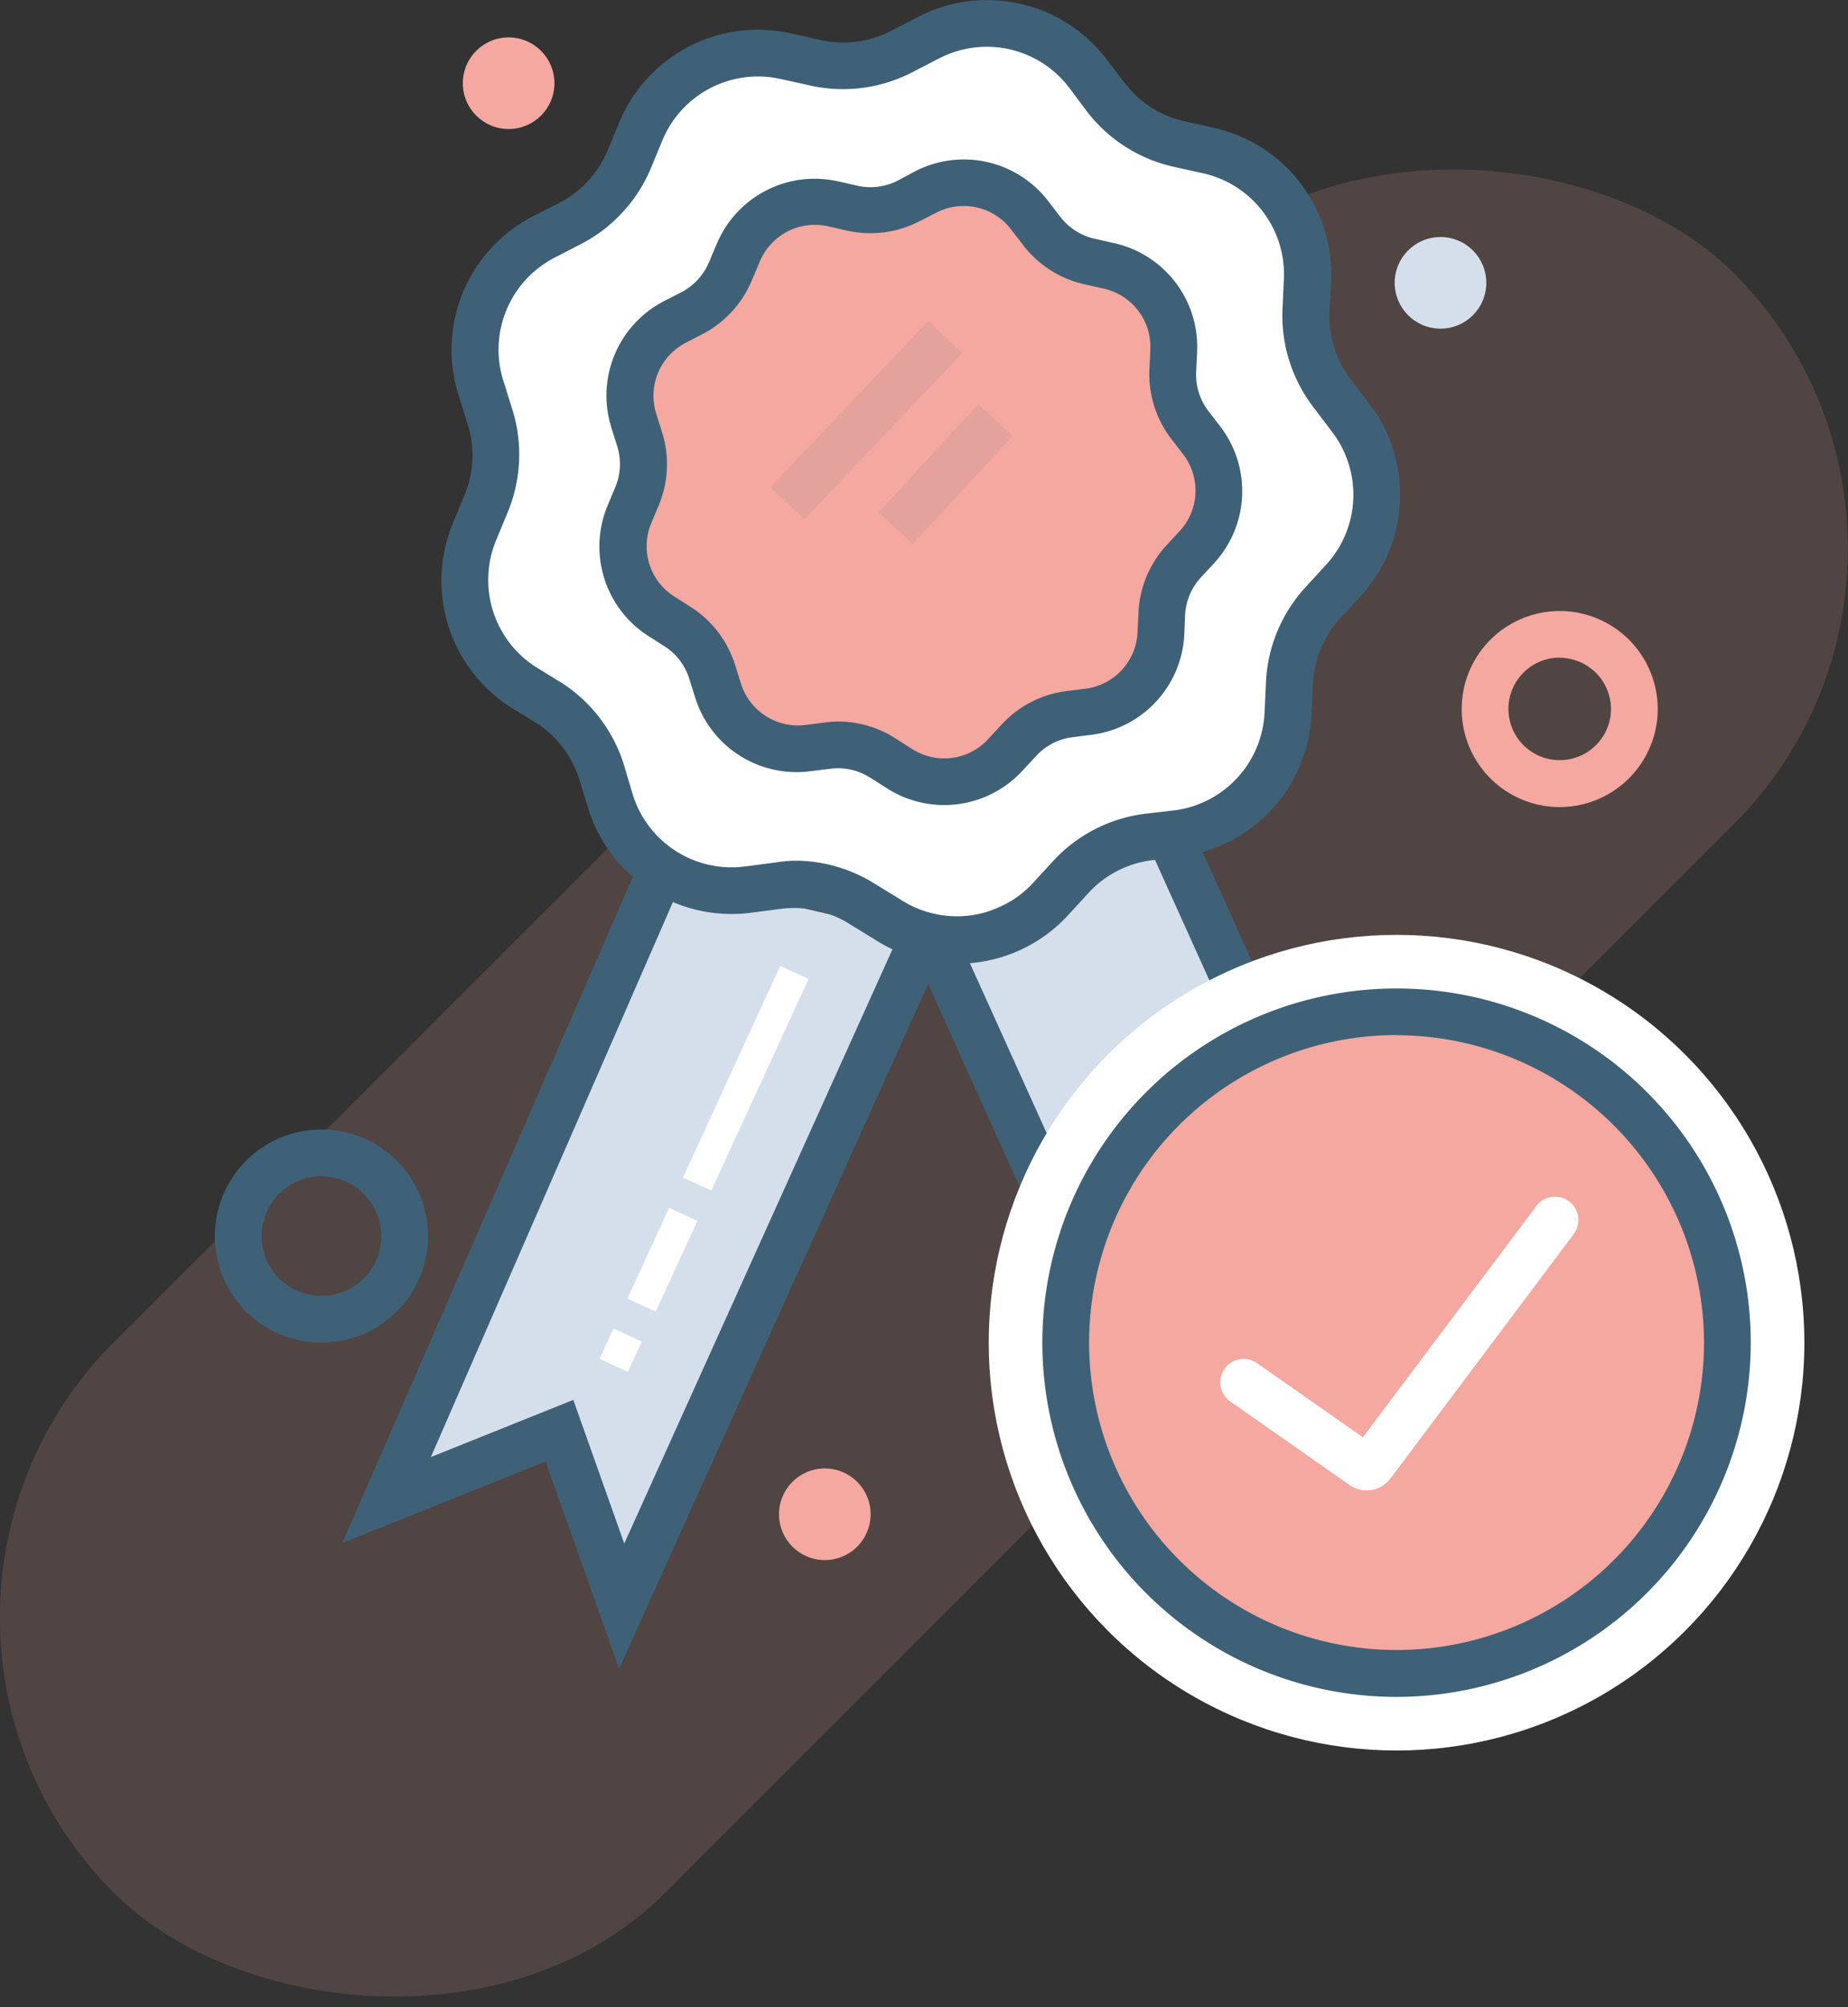 <?xml version="1.0" encoding="UTF-8" standalone="no"?>
<svg
   xmlns:dc="http://purl.org/dc/elements/1.1/"
   xmlns:cc="http://creativecommons.org/ns#"
   xmlns:rdf="http://www.w3.org/1999/02/22-rdf-syntax-ns#"
   xmlns:svg="http://www.w3.org/2000/svg"
   xmlns="http://www.w3.org/2000/svg"
   xmlns:sodipodi="http://sodipodi.sourceforge.net/DTD/sodipodi-0.dtd"
   xmlns:inkscape="http://www.inkscape.org/namespaces/inkscape"
   viewBox="0 0 118.59 128.8"
   version="1.1"
   id="svg64"
   sodipodi:docname="verified.svg"
   inkscape:version="0.92.5 (2060ec1f9f, 2020-04-08)">
  <rect x="0" y="0" width="118.59" height="128.8" fill="#333333" stroke="none"/>
  <sodipodi:namedview
     pagecolor="#ffffff"
     bordercolor="#666666"
     borderopacity="1"
     objecttolerance="10"
     gridtolerance="10"
     guidetolerance="10"
     inkscape:pageopacity="0"
     inkscape:pageshadow="2"
     inkscape:window-width="1920"
     inkscape:window-height="1016"
     id="namedview66"
     showgrid="false"
     inkscape:zoom="5.1825216"
     inkscape:cx="74.860891"
     inkscape:cy="66.083301"
     inkscape:window-x="0"
     inkscape:window-y="27"
     inkscape:window-maximized="1"
     inkscape:current-layer="svg64" />
  <defs
     id="defs4">
    <style
       id="style2">.cls-1{fill:#f7afa3;opacity:0.15;}.cls-2{fill:#fff;}.cls-3{fill:#f5a8a0;}.cls-4{fill:#d5dfeb;}.cls-5,.cls-7{fill:#3e6177;}.cls-6,.cls-7{opacity:0.3;}</style>
  </defs>
  <title
     id="title6">Asset 190</title>
  <g
     id="g152">
    <rect
       style="opacity:0.15;fill:#f7afa3"
       id="rect8"
       transform="rotate(-45)"
       ry="25"
       rx="25"
       height="50"
       width="147"
       y="66.067"
       x="-80.72"
       class="cls-1" />
    <path
       style="fill:#ffffff"
       inkscape:connector-curvature="0"
       id="path10"
       d="m 84.91,18 -0.09,1.94 a 8.15,8.15 0 0 0 1.67,5.32 l 1.18,1.54 A 8.15,8.15 0 0 1 87.2,37.26 l -1.31,1.43 a 8.15,8.15 0 0 0 -2.14,5.15 l -0.09,1.94 a 8.15,8.15 0 0 1 -7.09,7.71 l -1.92,0.25 A 8.15,8.15 0 0 0 69.7,56.31 L 68.39,57.7 A 8.15,8.15 0 0 1 58,59.05 l -1.63,-1 A 8.15,8.15 0 0 0 50.93,56.83 L 49,57 A 8.15,8.15 0 0 1 40.18,51.36 L 39.6,49.51 a 8.15,8.15 0 0 0 -3.39,-4.43 l -1.63,-1 a 8.15,8.15 0 0 1 -3.13,-10 l 0.74,-1.79 a 8.15,8.15 0 0 0 0.25,-5.57 l -0.58,-1.85 a 8.15,8.15 0 0 1 4,-9.67 l 1.72,-0.89 a 8.15,8.15 0 0 0 3.77,-4.1 L 42.09,8.42 A 8.15,8.15 0 0 1 51.39,3.6 L 53.32,4 A 8.15,8.15 0 0 0 58.85,3.28 L 60.57,2.39 A 8.15,8.15 0 0 1 70.79,4.7 L 72,6.24 a 8.15,8.15 0 0 0 4.7,3 l 1.89,0.42 A 8.15,8.15 0 0 1 84.91,18 Z"
       class="cls-2" />
    <path
       style="fill:#f5a8a0"
       inkscape:connector-curvature="0"
       id="path12"
       d="m 100.09,51.79 a 6.29,6.29 0 1 1 6.29,-6.29 6.3,6.3 0 0 1 -6.29,6.29 z m 0,-9.59 a 3.29,3.29 0 1 0 3.29,3.29 3.3,3.3 0 0 0 -3.29,-3.28 z"
       class="cls-3" />
    <polyline
       style="fill:#d5dfeb"
       id="polyline14"
       points="59.29 60.09 39.89 103.06 35.9 91.81 24.81 96.25 42.32 56.12"
       class="cls-4" />
    <polyline
       style="fill:#d5dfeb"
       id="polyline16"
       points="59.83 60.09 79.22 103.06 83.22 91.81 94.31 96.25 74.91 53.28"
       class="cls-4" />
    <path
       style="fill:#f5a8a0"
       inkscape:connector-curvature="0"
       id="path18"
       d="m 75.32,22.47 -0.06,1.27 a 5.33,5.33 0 0 0 1.09,3.48 l 0.77,1 a 5.33,5.33 0 0 1 -0.31,6.84 L 76,36 a 5.33,5.33 0 0 0 -1.4,3.36 l -0.06,1.27 a 5.33,5.33 0 0 1 -4.63,5 l -1.26,0.16 a 5.33,5.33 0 0 0 -3.23,1.68 l -0.86,0.93 a 5.33,5.33 0 0 1 -6.79,0.88 L 56.7,48.6 A 5.33,5.33 0 0 0 53.14,47.81 L 51.84,48 A 5.33,5.33 0 0 1 46.07,44.31 L 45.69,43.1 A 5.33,5.33 0 0 0 43.48,40.21 L 42.41,39.53 A 5.33,5.33 0 0 1 40.41,33 L 40.9,31.83 A 5.33,5.33 0 0 0 41,28.18 L 40.64,27 a 5.33,5.33 0 0 1 2.63,-6.32 L 44.4,20.1 a 5.33,5.33 0 0 0 2.47,-2.68 l 0.49,-1.17 a 5.33,5.33 0 0 1 6.08,-3.15 l 1.24,0.28 a 5.33,5.33 0 0 0 3.61,-0.47 l 1.13,-0.58 a 5.33,5.33 0 0 1 6.68,1.49 l 0.77,1 a 5.33,5.33 0 0 0 3.07,2 l 1.24,0.28 a 5.33,5.33 0 0 1 4.14,5.37 z"
       class="cls-3" />
    <polygon
       style="fill:#3e6177"
       id="polygon20"
       points="43.69,56.72 27.65,93.5 36.79,89.83 40.06,99.05 57.92,59.48 60.66,60.71 39.73,107.08 35.01,93.78 21.97,99.01 40.94,55.52 "
       class="cls-5" />
    <polygon
       style="fill:#3e6177"
       id="polygon22"
       points="82.33,89.83 91.41,93.47 73.54,53.9 76.27,52.67 97.2,99.03 84.11,93.78 79.39,107.08 58.46,60.71 61.19,59.48 79.06,99.05 "
       class="cls-5" />
    <path
       style="fill:#3e6177"
       inkscape:connector-curvature="0"
       id="path24"
       d="m 61.39,61.84 a 9.62,9.62 0 0 1 -5.2,-1.52 l -1.63,-1 a 6.67,6.67 0 0 0 -4.44,-1 L 48.2,58.57 A 9.64,9.64 0 0 1 37.75,51.89 L 37.17,50 a 6.66,6.66 0 0 0 -2.76,-3.61 l -1.63,-1 A 9.63,9.63 0 0 1 29.07,33.56 l 0.74,-1.79 A 6.66,6.66 0 0 0 30,27.18 L 29.42,25.33 A 9.63,9.63 0 0 1 34.2,13.88 L 35.92,13 A 6.66,6.66 0 0 0 39,9.64 l 0.74,-1.79 a 9.63,9.63 0 0 1 11,-5.71 l 1.89,0.42 A 6.65,6.65 0 0 0 57.15,2 L 58.87,1.11 A 9.63,9.63 0 0 1 71,3.79 l 1.18,1.54 A 6.65,6.65 0 0 0 76,7.78 l 1.89,0.42 a 9.63,9.63 0 0 1 7.53,9.85 L 85.32,20 a 6.65,6.65 0 0 0 1.36,4.34 l 1.18,1.54 A 9.63,9.63 0 0 1 87.3,38.27 L 86,39.69 a 6.66,6.66 0 0 0 -1.75,4.2 l -0.09,1.94 a 9.63,9.63 0 0 1 -8.39,9.13 l -1.92,0.25 a 6.65,6.65 0 0 0 -4,2.09 l -1.31,1.43 a 9.63,9.63 0 0 1 -7.15,3.11 z M 51,55.23 a 9.66,9.66 0 0 1 5.2,1.52 l 1.63,1 a 6.64,6.64 0 0 0 8.47,-1.1 l 1.31,-1.43 a 9.66,9.66 0 0 1 5.86,-3 L 75.37,52 a 6.64,6.64 0 0 0 5.78,-6.29 l 0.09,-1.94 a 9.66,9.66 0 0 1 2.54,-6.09 l 1.31,-1.43 a 6.64,6.64 0 0 0 0.39,-8.54 L 84.3,26.15 a 9.65,9.65 0 0 1 -2,-6.3 l 0.09,-1.94 A 6.64,6.64 0 0 0 77.2,11.12 L 75.31,10.7 A 9.66,9.66 0 0 1 69.75,7.15 L 68.6,5.61 A 6.64,6.64 0 0 0 60.26,3.75 L 58.54,4.64 A 9.67,9.67 0 0 1 52,5.49 L 50.1,5.07 A 6.64,6.64 0 0 0 42.51,9 l -0.74,1.79 a 9.66,9.66 0 0 1 -4.47,4.86 l -1.72,0.89 a 6.64,6.64 0 0 0 -3.28,7.89 l 0.58,1.85 a 9.67,9.67 0 0 1 -0.3,6.59 l -0.74,1.79 a 6.64,6.64 0 0 0 2.56,8.15 l 1.63,1 a 9.67,9.67 0 0 1 4,5.24 L 40.61,51 a 6.64,6.64 0 0 0 7.2,4.6 l 1.92,-0.25 A 9.61,9.61 0 0 1 51,55.23 Z"
       class="cls-5" />
    <path
       style="fill:#3e6177"
       inkscape:connector-curvature="0"
       id="path26"
       d="M 60.59,51.66 A 6.81,6.81 0 0 1 56.91,50.58 L 55.84,49.9 A 3.85,3.85 0 0 0 53.29,49.33 L 52,49.49 A 6.82,6.82 0 0 1 44.61,44.76 L 44.23,43.55 A 3.83,3.83 0 0 0 42.64,41.47 L 41.57,40.79 A 6.82,6.82 0 0 1 39,32.42 l 0.49,-1.17 a 3.83,3.83 0 0 0 0.12,-2.61 l -0.38,-1.21 a 6.82,6.82 0 0 1 3.37,-8.1 l 1.13,-0.58 A 3.84,3.84 0 0 0 45.5,16.82 L 46,15.64 a 6.81,6.81 0 0 1 7.79,-4 l 1.24,0.28 a 3.83,3.83 0 0 0 2.6,-0.34 L 58.71,11 a 6.82,6.82 0 0 1 8.56,1.91 l 0.77,1 a 3.84,3.84 0 0 0 2.21,1.41 l 1.24,0.28 a 6.82,6.82 0 0 1 5.33,7 v 0 l -0.06,1.27 a 3.84,3.84 0 0 0 0.78,2.5 l 0.77,1 a 6.82,6.82 0 0 1 -0.4,8.77 l -0.86,0.93 a 3.83,3.83 0 0 0 -1,2.42 L 76,40.69 a 6.82,6.82 0 0 1 -5.94,6.46 l -1.26,0.16 a 3.83,3.83 0 0 0 -2.32,1.21 l -0.86,0.93 a 6.82,6.82 0 0 1 -5.03,2.21 z M 53.78,46.3 a 6.84,6.84 0 0 1 3.68,1.08 l 1.07,0.68 a 3.82,3.82 0 0 0 4.88,-0.63 l 0.86,-0.93 a 6.84,6.84 0 0 1 4.15,-2.15 l 1.26,-0.16 A 3.82,3.82 0 0 0 73,40.55 l 0.06,-1.27 A 6.83,6.83 0 0 1 74.85,35 l 0.86,-0.93 a 3.82,3.82 0 0 0 0.22,-4.91 l -0.77,-1 a 6.83,6.83 0 0 1 -1.4,-4.46 l 0.06,-1.27 a 3.82,3.82 0 0 0 -3,-3.91 l -1.24,-0.28 a 6.84,6.84 0 0 1 -3.93,-2.52 l -0.77,-1 a 3.82,3.82 0 0 0 -4.8,-1.07 L 59,14.2 a 6.83,6.83 0 0 1 -4.63,0.6 l -1.24,-0.28 a 3.83,3.83 0 0 0 -4.37,2.26 L 48.24,18 a 6.84,6.84 0 0 1 -3.16,3.44 L 44,22 a 3.82,3.82 0 0 0 -1.89,4.54 l 0.38,1.21 a 6.84,6.84 0 0 1 -0.21,4.66 l -0.49,1.17 a 3.82,3.82 0 0 0 1.47,4.69 l 1.07,0.68 a 6.84,6.84 0 0 1 2.84,3.71 l 0.38,1.21 a 3.83,3.83 0 0 0 4.14,2.65 l 1.26,-0.16 a 6.78,6.78 0 0 1 0.83,-0.06 z"
       class="cls-5" />
    <path
       style="fill:#3e6177"
       inkscape:connector-curvature="0"
       id="path28"
       d="m 20.63,86.16 a 6.84,6.84 0 1 1 6.84,-6.84 6.85,6.85 0 0 1 -6.84,6.84 z m 0,-10.68 a 3.84,3.84 0 1 0 3.84,3.84 3.84,3.84 0 0 0 -3.84,-3.83 z"
       class="cls-5" />
    <circle
       style="fill:#f5a8a0"
       id="circle30"
       r="2.94"
       cy="97.17"
       cx="52.93"
       class="cls-3" />
    <circle
       style="fill:#f5a8a0"
       id="circle32"
       r="2.94"
       cy="5.34"
       cx="32.64"
       class="cls-3" />
    <circle
       style="fill:#d5dfeb"
       id="circle34"
       r="2.94"
       cy="18.15"
       cx="92.44"
       class="cls-4" />
    <g
       style="opacity:0.3"
       id="g40"
       class="cls-6">
      <rect
         style="opacity:0.3;fill:#3e6177"
         id="rect36"
         transform="rotate(-46.48,55.595,26.963)"
         height="3"
         width="14.73"
         y="25.46"
         x="48.23"
         class="cls-7" />
      <rect
         style="opacity:0.3;fill:#3e6177"
         id="rect38"
         transform="rotate(-47.29,60.671,30.428)"
         height="3"
         width="9.45"
         y="28.93"
         x="55.95"
         class="cls-7" />
    </g>
    <rect
       style="fill:#ffffff"
       id="rect42"
       transform="rotate(-65.31)"
       height="2"
       width="14.95"
       y="71.385"
       x="-50.351"
       class="cls-2" />
    <rect
       style="fill:#ffffff"
       id="rect44"
       transform="rotate(-65.31)"
       height="2"
       width="6.41"
       y="71.389"
       x="-58.894"
       class="cls-2" />
    <rect
       style="fill:#ffffff"
       id="rect46"
       transform="rotate(-65.29)"
       height="2"
       width="2.14"
       y="71.401"
       x="-63.127"
       class="cls-2" />
    <rect
       style="fill:#ffffff"
       id="rect48"
       height="12.69"
       width="2"
       y="88.09"
       x="90.32"
       class="cls-2" />
    <rect
       style="fill:#ffffff"
       id="rect50"
       height="5.44"
       width="2"
       y="102.59"
       x="90.32"
       class="cls-2" />
    <rect
       style="fill:#ffffff"
       id="rect52"
       height="1.81"
       width="2"
       y="109.84"
       x="90.32"
       class="cls-2" />
    <circle
       style="fill:#ffffff"
       id="circle54"
       r="26.17"
       cy="86.16"
       cx="89.62"
       class="cls-2" />
    <circle
       style="fill:#f5a8a0"
       id="circle56"
       r="21.23"
       cy="86.16"
       cx="90.53"
       class="cls-3" />
    <path
       style="fill:#3e6177"
       inkscape:connector-curvature="0"
       id="path58"
       d="m 89.62,108.89 a 22.73,22.73 0 1 1 22.73,-22.73 22.76,22.76 0 0 1 -22.73,22.73 z m 0,-42.47 A 19.73,19.73 0 1 0 109.35,86.15 19.76,19.76 0 0 0 89.62,66.43 Z"
       class="cls-5" />
    <path
       style="fill:#ffffff"
       inkscape:connector-curvature="0"
       id="path60"
       d="m 87.7,95.64 a 1.92,1.92 0 0 1 -1.1,-0.35 l -7.67,-5.37 a 1.501,1.501 0 0 1 1.72,-2.46 l 6.81,4.77 11.13,-14.84 a 1.5,1.5 0 1 1 2.4,1.8 L 89.24,94.86 a 1.92,1.92 0 0 1 -1.54,0.78 z"
       class="cls-2" />
  </g>
</svg>
